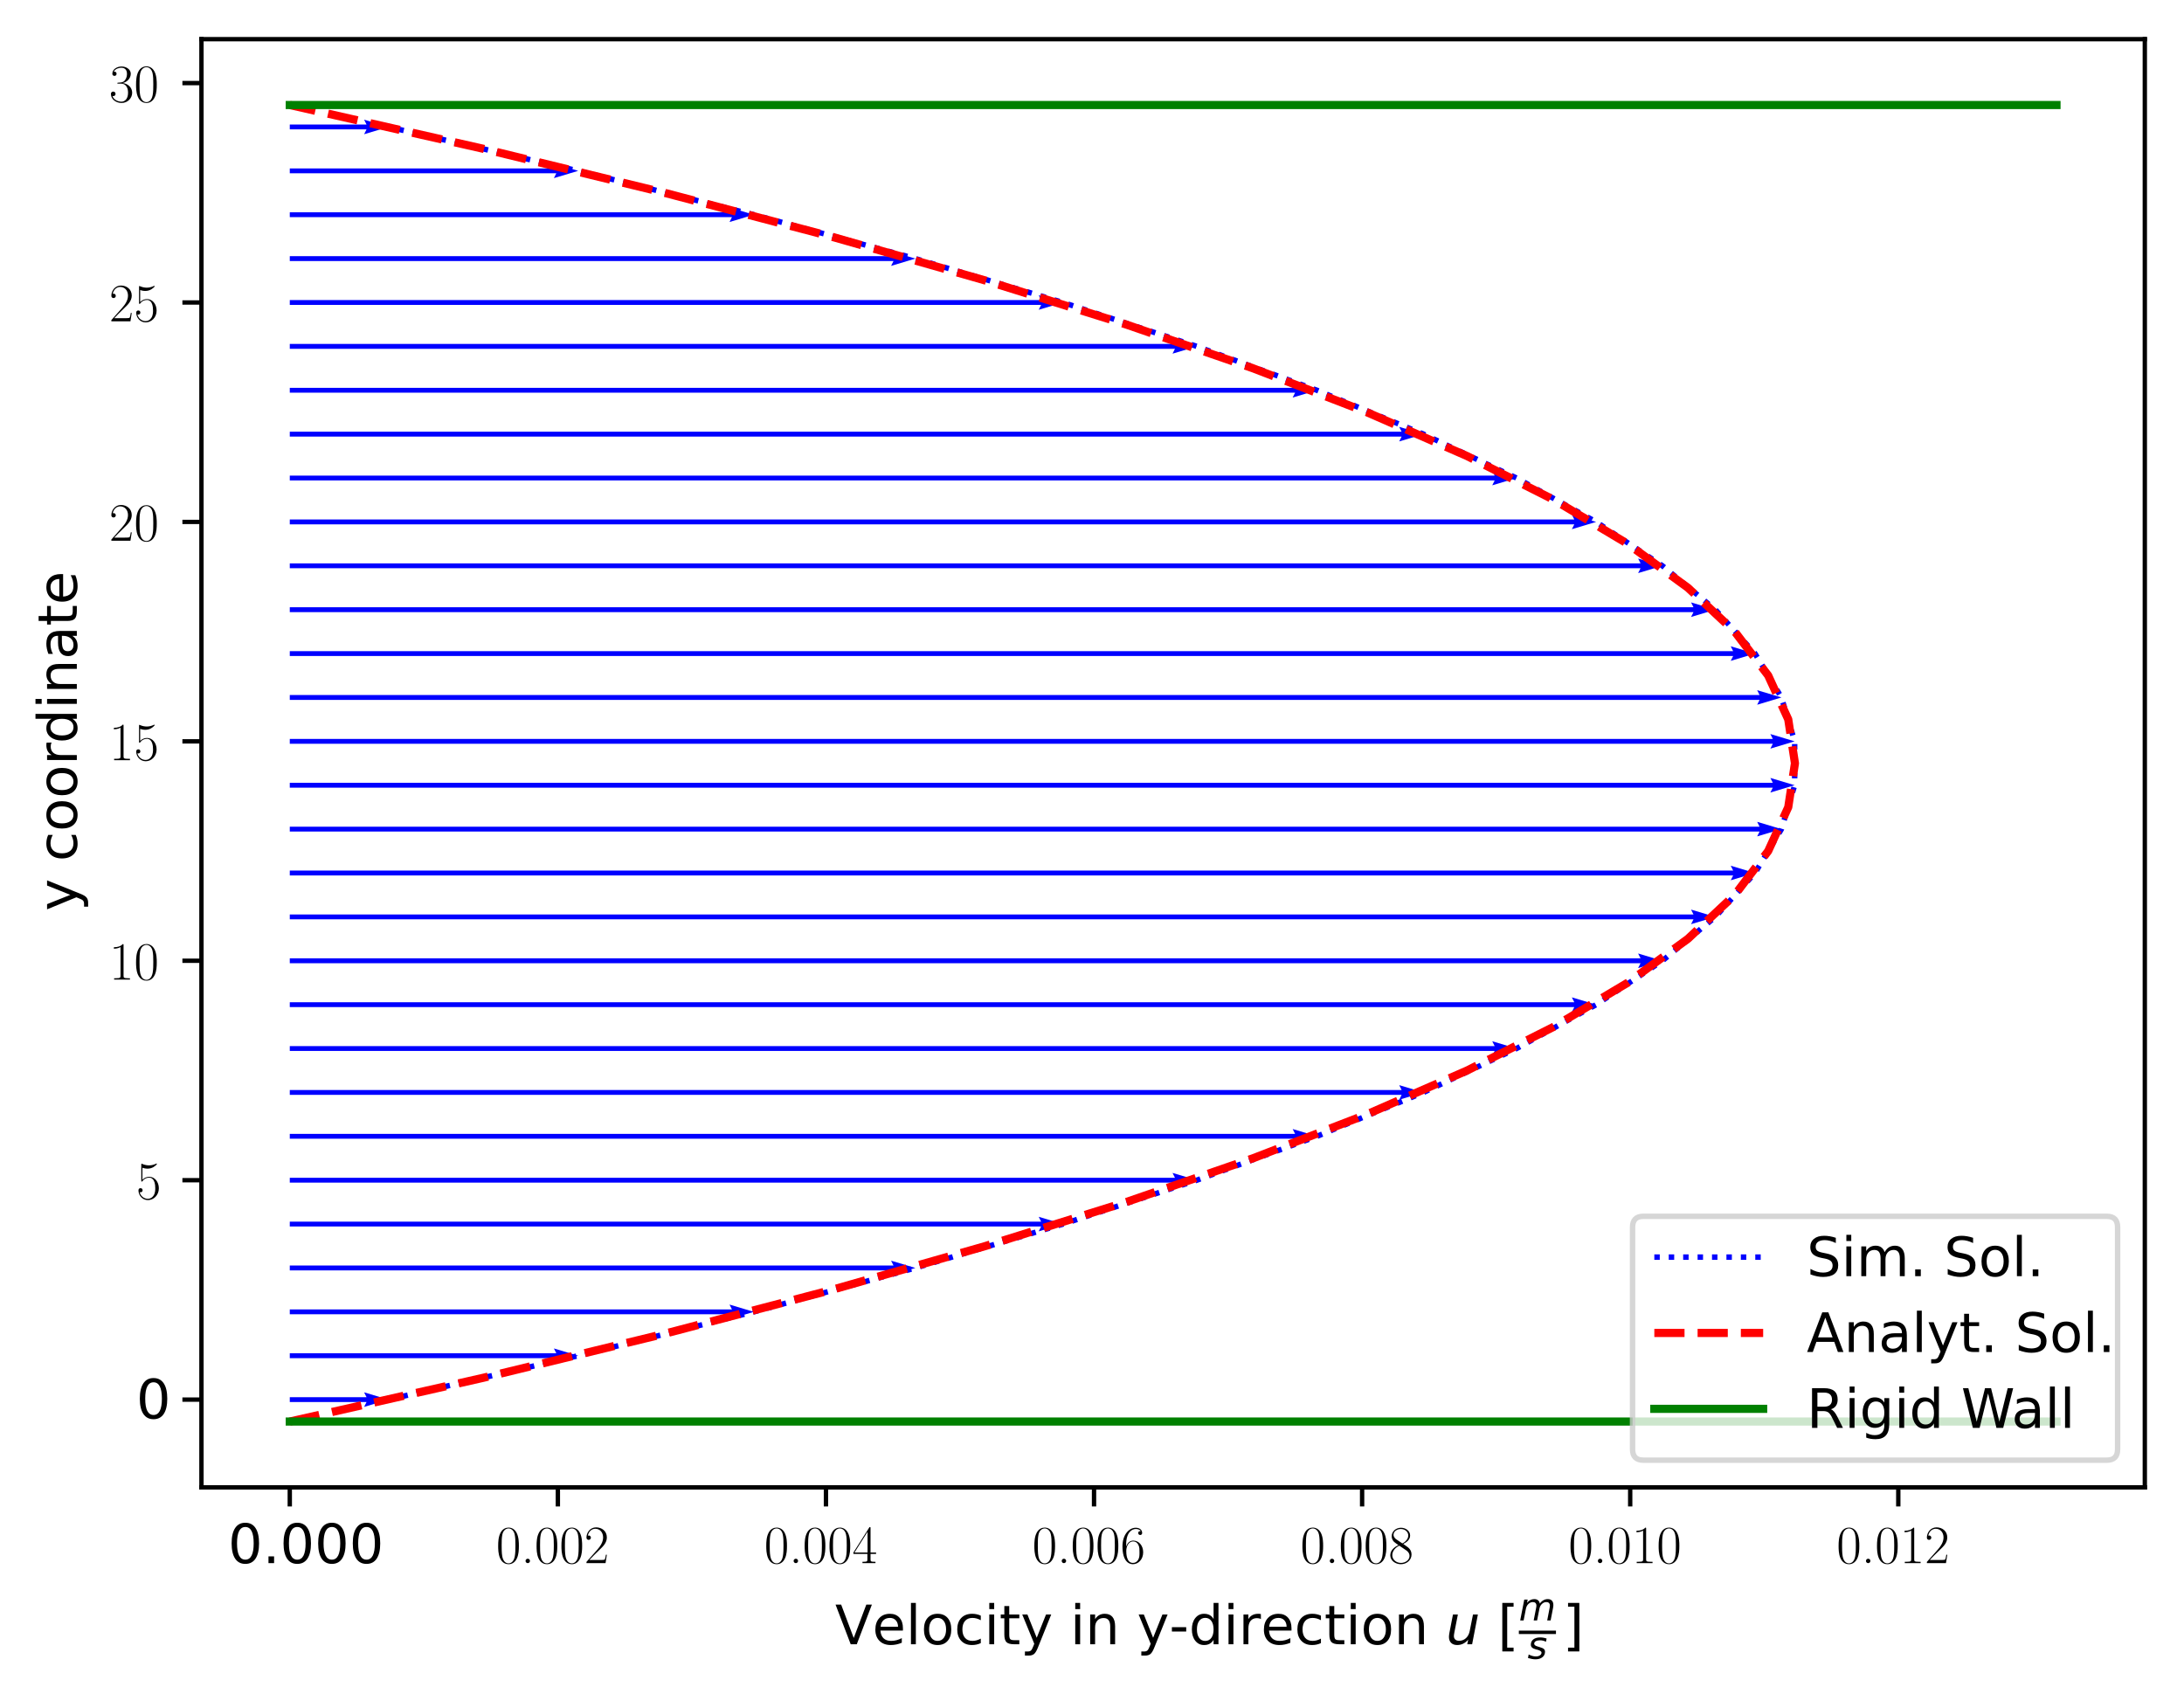 <?xml version="1.0" encoding="utf-8" standalone="no"?>
<!DOCTYPE svg PUBLIC "-//W3C//DTD SVG 1.1//EN"
  "http://www.w3.org/Graphics/SVG/1.1/DTD/svg11.dtd">
<!-- Created with matplotlib (https://matplotlib.org/) -->
<svg height="311.275pt" version="1.1" viewBox="0 0 401.338 311.275" width="401.338pt" xmlns="http://www.w3.org/2000/svg" xmlns:xlink="http://www.w3.org/1999/xlink">
 <defs>
  <style type="text/css">
*{stroke-linecap:butt;stroke-linejoin:round;}
  </style>
 </defs>
 <g id="figure_1">
  <g id="patch_1">
   <path d="M 0 311.275 
L 401.338 311.275 
L 401.338 0 
L 0 0 
z
" style="fill:#ffffff;"/>
  </g>
  <g id="axes_1">
   <g id="patch_2">
    <path d="M 37.018 273.312 
L 394.138 273.312 
L 394.138 7.2 
L 37.018 7.2 
z
" style="fill:#ffffff;"/>
   </g>
   <g id="Quiver_1">
    <path clip-path="url(#p88e38d554e)" d="M 53.251 256.738 
L 67.356 256.738 
L 66.91 255.845 
L 71.374 257.184 
L 66.91 258.523 
L 67.356 257.63 
L 53.251 257.63 
L 53.251 256.738 
" style="fill:#0000ff;"/>
   </g>
   <g id="Quiver_2">
    <path clip-path="url(#p88e38d554e)" d="M 53.251 248.674 
L 102.232 248.674 
L 101.786 247.781 
L 106.25 249.12 
L 101.786 250.459 
L 102.232 249.566 
L 53.251 249.566 
L 53.251 248.674 
" style="fill:#0000ff;"/>
   </g>
   <g id="Quiver_3">
    <path clip-path="url(#p88e38d554e)" d="M 53.251 240.61 
L 134.505 240.61 
L 134.059 239.717 
L 138.523 241.056 
L 134.059 242.395 
L 134.505 241.502 
L 53.251 241.502 
L 53.251 240.61 
" style="fill:#0000ff;"/>
   </g>
   <g id="Quiver_4">
    <path clip-path="url(#p88e38d554e)" d="M 53.251 232.546 
L 164.194 232.546 
L 163.748 231.653 
L 168.212 232.992 
L 163.748 234.331 
L 164.194 233.438 
L 53.251 233.438 
L 53.251 232.546 
" style="fill:#0000ff;"/>
   </g>
   <g id="Quiver_5">
    <path clip-path="url(#p88e38d554e)" d="M 53.251 224.482 
L 191.323 224.482 
L 190.876 223.589 
L 195.34 224.928 
L 190.876 226.267 
L 191.323 225.374 
L 53.251 225.374 
L 53.251 224.482 
" style="fill:#0000ff;"/>
   </g>
   <g id="Quiver_6">
    <path clip-path="url(#p88e38d554e)" d="M 53.251 216.418 
L 215.914 216.418 
L 215.468 215.525 
L 219.932 216.864 
L 215.468 218.203 
L 215.914 217.31 
L 53.251 217.31 
L 53.251 216.418 
" style="fill:#0000ff;"/>
   </g>
   <g id="Quiver_7">
    <path clip-path="url(#p88e38d554e)" d="M 53.251 208.354 
L 237.99 208.354 
L 237.543 207.461 
L 242.007 208.8 
L 237.543 210.139 
L 237.99 209.246 
L 53.251 209.246 
L 53.251 208.354 
" style="fill:#0000ff;"/>
   </g>
   <g id="Quiver_8">
    <path clip-path="url(#p88e38d554e)" d="M 53.251 200.29 
L 257.568 200.29 
L 257.122 199.397 
L 261.586 200.736 
L 257.122 202.075 
L 257.568 201.182 
L 53.251 201.182 
L 53.251 200.29 
" style="fill:#0000ff;"/>
   </g>
   <g id="Quiver_9">
    <path clip-path="url(#p88e38d554e)" d="M 53.251 192.226 
L 274.666 192.226 
L 274.219 191.333 
L 278.683 192.672 
L 274.219 194.011 
L 274.666 193.118 
L 53.251 193.118 
L 53.251 192.226 
" style="fill:#0000ff;"/>
   </g>
   <g id="Quiver_10">
    <path clip-path="url(#p88e38d554e)" d="M 53.251 184.162 
L 289.296 184.162 
L 288.85 183.269 
L 293.314 184.608 
L 288.85 185.947 
L 289.296 185.054 
L 53.251 185.054 
L 53.251 184.162 
" style="fill:#0000ff;"/>
   </g>
   <g id="Quiver_11">
    <path clip-path="url(#p88e38d554e)" d="M 53.251 176.098 
L 301.471 176.098 
L 301.025 175.205 
L 305.489 176.544 
L 301.025 177.883 
L 301.471 176.99 
L 53.251 176.99 
L 53.251 176.098 
" style="fill:#0000ff;"/>
   </g>
   <g id="Quiver_12">
    <path clip-path="url(#p88e38d554e)" d="M 53.251 168.034 
L 311.2 168.034 
L 310.754 167.141 
L 315.218 168.48 
L 310.754 169.819 
L 311.2 168.926 
L 53.251 168.926 
L 53.251 168.034 
" style="fill:#0000ff;"/>
   </g>
   <g id="Quiver_13">
    <path clip-path="url(#p88e38d554e)" d="M 53.251 159.97 
L 318.49 159.97 
L 318.044 159.077 
L 322.508 160.416 
L 318.044 161.755 
L 318.49 160.862 
L 53.251 160.862 
L 53.251 159.97 
" style="fill:#0000ff;"/>
   </g>
   <g id="Quiver_14">
    <path clip-path="url(#p88e38d554e)" d="M 53.251 151.906 
L 323.347 151.906 
L 322.901 151.013 
L 327.365 152.352 
L 322.901 153.691 
L 323.347 152.798 
L 53.251 152.798 
L 53.251 151.906 
" style="fill:#0000ff;"/>
   </g>
   <g id="Quiver_15">
    <path clip-path="url(#p88e38d554e)" d="M 53.251 143.842 
L 325.775 143.842 
L 325.329 142.949 
L 329.793 144.288 
L 325.329 145.627 
L 325.775 144.734 
L 53.251 144.734 
L 53.251 143.842 
" style="fill:#0000ff;"/>
   </g>
   <g id="Quiver_16">
    <path clip-path="url(#p88e38d554e)" d="M 53.251 135.778 
L 325.775 135.778 
L 325.329 134.885 
L 329.793 136.224 
L 325.329 137.563 
L 325.775 136.67 
L 53.251 136.67 
L 53.251 135.778 
" style="fill:#0000ff;"/>
   </g>
   <g id="Quiver_17">
    <path clip-path="url(#p88e38d554e)" d="M 53.251 127.714 
L 323.347 127.714 
L 322.901 126.821 
L 327.365 128.16 
L 322.901 129.499 
L 323.347 128.606 
L 53.251 128.606 
L 53.251 127.714 
" style="fill:#0000ff;"/>
   </g>
   <g id="Quiver_18">
    <path clip-path="url(#p88e38d554e)" d="M 53.251 119.65 
L 318.49 119.65 
L 318.044 118.757 
L 322.508 120.096 
L 318.044 121.435 
L 318.49 120.542 
L 53.251 120.542 
L 53.251 119.65 
" style="fill:#0000ff;"/>
   </g>
   <g id="Quiver_19">
    <path clip-path="url(#p88e38d554e)" d="M 53.251 111.586 
L 311.2 111.586 
L 310.754 110.693 
L 315.218 112.032 
L 310.754 113.371 
L 311.2 112.478 
L 53.251 112.478 
L 53.251 111.586 
" style="fill:#0000ff;"/>
   </g>
   <g id="Quiver_20">
    <path clip-path="url(#p88e38d554e)" d="M 53.251 103.522 
L 301.471 103.522 
L 301.025 102.629 
L 305.489 103.968 
L 301.025 105.307 
L 301.471 104.414 
L 53.251 104.414 
L 53.251 103.522 
" style="fill:#0000ff;"/>
   </g>
   <g id="Quiver_21">
    <path clip-path="url(#p88e38d554e)" d="M 53.251 95.458 
L 289.296 95.458 
L 288.85 94.565 
L 293.314 95.904 
L 288.85 97.243 
L 289.296 96.35 
L 53.251 96.35 
L 53.251 95.458 
" style="fill:#0000ff;"/>
   </g>
   <g id="Quiver_22">
    <path clip-path="url(#p88e38d554e)" d="M 53.251 87.394 
L 274.666 87.394 
L 274.219 86.501 
L 278.683 87.84 
L 274.219 89.179 
L 274.666 88.286 
L 53.251 88.286 
L 53.251 87.394 
" style="fill:#0000ff;"/>
   </g>
   <g id="Quiver_23">
    <path clip-path="url(#p88e38d554e)" d="M 53.251 79.33 
L 257.568 79.33 
L 257.122 78.437 
L 261.586 79.776 
L 257.122 81.115 
L 257.568 80.222 
L 53.251 80.222 
L 53.251 79.33 
" style="fill:#0000ff;"/>
   </g>
   <g id="Quiver_24">
    <path clip-path="url(#p88e38d554e)" d="M 53.251 71.266 
L 237.99 71.266 
L 237.543 70.373 
L 242.007 71.712 
L 237.543 73.051 
L 237.99 72.158 
L 53.251 72.158 
L 53.251 71.266 
" style="fill:#0000ff;"/>
   </g>
   <g id="Quiver_25">
    <path clip-path="url(#p88e38d554e)" d="M 53.251 63.202 
L 215.914 63.202 
L 215.468 62.309 
L 219.932 63.648 
L 215.468 64.987 
L 215.914 64.094 
L 53.251 64.094 
L 53.251 63.202 
" style="fill:#0000ff;"/>
   </g>
   <g id="Quiver_26">
    <path clip-path="url(#p88e38d554e)" d="M 53.251 55.138 
L 191.323 55.138 
L 190.876 54.245 
L 195.34 55.584 
L 190.876 56.923 
L 191.323 56.03 
L 53.251 56.03 
L 53.251 55.138 
" style="fill:#0000ff;"/>
   </g>
   <g id="Quiver_27">
    <path clip-path="url(#p88e38d554e)" d="M 53.251 47.074 
L 164.194 47.074 
L 163.748 46.181 
L 168.212 47.52 
L 163.748 48.859 
L 164.194 47.966 
L 53.251 47.966 
L 53.251 47.074 
" style="fill:#0000ff;"/>
   </g>
   <g id="Quiver_28">
    <path clip-path="url(#p88e38d554e)" d="M 53.251 39.01 
L 134.505 39.01 
L 134.059 38.117 
L 138.523 39.456 
L 134.059 40.795 
L 134.505 39.902 
L 53.251 39.902 
L 53.251 39.01 
" style="fill:#0000ff;"/>
   </g>
   <g id="Quiver_29">
    <path clip-path="url(#p88e38d554e)" d="M 53.251 30.946 
L 102.232 30.946 
L 101.786 30.053 
L 106.25 31.392 
L 101.786 32.731 
L 102.232 31.838 
L 53.251 31.838 
L 53.251 30.946 
" style="fill:#0000ff;"/>
   </g>
   <g id="Quiver_30">
    <path clip-path="url(#p88e38d554e)" d="M 53.251 22.882 
L 67.356 22.882 
L 66.91 21.989 
L 71.374 23.328 
L 66.91 24.667 
L 67.356 23.774 
L 53.251 23.774 
L 53.251 22.882 
" style="fill:#0000ff;"/>
   </g>
   <g id="matplotlib.axis_1">
    <g id="xtick_1">
     <g id="line2d_1">
      <defs>
       <path d="M 0 0 
L 0 3.5 
" id="m85fd8b0d22" style="stroke:#000000;stroke-width:0.8;"/>
      </defs>
      <g>
       <use style="stroke:#000000;stroke-width:0.8;" x="53.251" xlink:href="#m85fd8b0d22" y="273.312"/>
      </g>
     </g>
     <g id="text_1">
      <!-- 0.000 -->
      <defs>
       <path d="M 31.781 66.406 
Q 24.172 66.406 20.328 58.906 
Q 16.5 51.422 16.5 36.375 
Q 16.5 21.391 20.328 13.891 
Q 24.172 6.391 31.781 6.391 
Q 39.453 6.391 43.281 13.891 
Q 47.125 21.391 47.125 36.375 
Q 47.125 51.422 43.281 58.906 
Q 39.453 66.406 31.781 66.406 
z
M 31.781 74.219 
Q 44.047 74.219 50.516 64.516 
Q 56.984 54.828 56.984 36.375 
Q 56.984 17.969 50.516 8.266 
Q 44.047 -1.422 31.781 -1.422 
Q 19.531 -1.422 13.062 8.266 
Q 6.594 17.969 6.594 36.375 
Q 6.594 54.828 13.062 64.516 
Q 19.531 74.219 31.781 74.219 
z
" id="DejaVuSans-48"/>
       <path d="M 10.688 12.406 
L 21 12.406 
L 21 0 
L 10.688 0 
z
" id="DejaVuSans-46"/>
      </defs>
      <g transform="translate(41.905 287.23)scale(0.1 -0.1)">
       <use xlink:href="#DejaVuSans-48"/>
       <use x="63.623" xlink:href="#DejaVuSans-46"/>
       <use x="95.41" xlink:href="#DejaVuSans-48"/>
       <use x="159.033" xlink:href="#DejaVuSans-48"/>
       <use x="222.656" xlink:href="#DejaVuSans-48"/>
      </g>
     </g>
    </g>
    <g id="xtick_2">
     <g id="line2d_2">
      <g>
       <use style="stroke:#000000;stroke-width:0.8;" x="102.515" xlink:href="#m85fd8b0d22" y="273.312"/>
      </g>
     </g>
     <g id="text_2">
      <!-- 0.002 -->
      <defs>
       <path d="M 42 31.641 
C 42 37.75 41.906 48.125 37.703 56.109 
C 34 63.109 28.094 65.594 22.906 65.594 
C 18.094 65.594 12 63.406 8.203 56.203 
C 4.203 48.719 3.797 39.438 3.797 31.641 
C 3.797 25.953 3.906 17.281 7 9.672 
C 11.297 -0.609 19 -2 22.906 -2 
C 27.5 -2 34.5 -0.109 38.594 9.375 
C 41.594 16.281 42 24.359 42 31.641 
z
M 22.906 -0.406 
C 16.5 -0.406 12.703 5.078 11.297 12.688 
C 10.203 18.562 10.203 27.156 10.203 32.75 
C 10.203 40.438 10.203 46.828 11.5 52.922 
C 13.406 61.391 19 64 22.906 64 
C 27 64 32.297 61.297 34.203 53.125 
C 35.5 47.438 35.594 40.734 35.594 32.75 
C 35.594 26.25 35.594 18.266 34.406 12.375 
C 32.297 1.484 26.406 -0.406 22.906 -0.406 
z
" id="CMR17-48"/>
       <path d="M 16.594 4.078 
C 16.594 6.562 14.594 8.156 12.5 8.156 
C 10.5 8.156 8.406 6.562 8.406 4.078 
C 8.406 1.594 10.406 0 12.5 0 
C 14.5 0 16.594 1.594 16.594 4.078 
z
" id="CMR17-46"/>
       <path d="M 41.703 15.453 
L 39.906 15.453 
C 38.906 8.375 38.094 7.172 37.703 6.562 
C 37.203 5.766 30 5.766 28.594 5.766 
L 9.406 5.766 
C 13 9.672 20 16.75 28.5 24.953 
C 34.594 30.734 41.703 37.531 41.703 47.422 
C 41.703 59.219 32.297 66 21.797 66 
C 10.797 66 4.094 56.312 4.094 47.344 
C 4.094 43.438 7 42.938 8.203 42.938 
C 9.203 42.938 12.203 43.547 12.203 47.031 
C 12.203 50.109 9.594 51 8.203 51 
C 7.594 51 7 50.906 6.594 50.703 
C 8.5 59.219 14.297 63.406 20.406 63.406 
C 29.094 63.406 34.797 56.516 34.797 47.422 
C 34.797 38.734 29.703 31.25 24 24.75 
L 4.094 2.281 
L 4.094 0 
L 39.297 0 
z
" id="CMR17-50"/>
      </defs>
      <g transform="translate(91.169 287.23)scale(0.1 -0.1)">
       <use transform="scale(0.996)" xlink:href="#CMR17-48"/>
       <use transform="translate(45.69 0)scale(0.996)" xlink:href="#CMR17-46"/>
       <use transform="translate(70.562 0)scale(0.996)" xlink:href="#CMR17-48"/>
       <use transform="translate(116.252 0)scale(0.996)" xlink:href="#CMR17-48"/>
       <use transform="translate(161.942 0)scale(0.996)" xlink:href="#CMR17-50"/>
      </g>
     </g>
    </g>
    <g id="xtick_3">
     <g id="line2d_3">
      <g>
       <use style="stroke:#000000;stroke-width:0.8;" x="151.779" xlink:href="#m85fd8b0d22" y="273.312"/>
      </g>
     </g>
     <g id="text_3">
      <!-- 0.004 -->
      <defs>
       <path d="M 33.594 64.406 
C 33.594 66.5 33.5 66.5 31.703 66.5 
L 2 19.594 
L 2 17 
L 27.797 17 
L 27.797 7.141 
C 27.797 3.5 27.594 2.5 20.594 2.5 
L 18.703 2.5 
L 18.703 0 
C 21.906 0 27.297 0 30.703 0 
C 34.094 0 39.5 0 42.703 0 
L 42.703 2.5 
L 40.797 2.5 
C 33.797 2.5 33.594 3.5 33.594 7.141 
L 33.594 17 
L 43.797 17 
L 43.797 19.594 
L 33.594 19.594 
z
M 28.094 57.859 
L 28.094 19.594 
L 4 19.594 
z
" id="CMR17-52"/>
      </defs>
      <g transform="translate(140.432 287.23)scale(0.1 -0.1)">
       <use transform="scale(0.996)" xlink:href="#CMR17-48"/>
       <use transform="translate(45.69 0)scale(0.996)" xlink:href="#CMR17-46"/>
       <use transform="translate(70.562 0)scale(0.996)" xlink:href="#CMR17-48"/>
       <use transform="translate(116.252 0)scale(0.996)" xlink:href="#CMR17-48"/>
       <use transform="translate(161.942 0)scale(0.996)" xlink:href="#CMR17-52"/>
      </g>
     </g>
    </g>
    <g id="xtick_4">
     <g id="line2d_4">
      <g>
       <use style="stroke:#000000;stroke-width:0.8;" x="201.043" xlink:href="#m85fd8b0d22" y="273.312"/>
      </g>
     </g>
     <g id="text_4">
      <!-- 0.006 -->
      <defs>
       <path d="M 10.594 34 
C 10.594 57.656 21.797 63 28.297 63 
C 30.406 63 35.5 62.641 37.5 59 
C 35.906 59 32.906 59 32.906 55.516 
C 32.906 52.828 35.094 51.922 36.5 51.922 
C 37.406 51.922 40.094 52.312 40.094 55.625 
C 40.094 61.781 35.094 65.297 28.203 65.297 
C 16.297 65.297 3.797 52.969 3.797 31 
C 3.797 3.953 15.094 -2 23.094 -2 
C 32.797 -2 42 6.672 42 20.047 
C 42 32.516 33.906 41.594 23.703 41.594 
C 17.594 41.594 13.094 37.609 10.594 30.625 
z
M 23.094 0.391 
C 10.797 0.391 10.797 18.75 10.797 22.438 
C 10.797 29.625 14.203 40 23.5 40 
C 25.203 40 30.094 40 33.406 33.125 
C 35.203 29.219 35.203 25.141 35.203 20.141 
C 35.203 14.75 35.203 10.781 33.094 6.781 
C 30.906 2.672 27.703 0.391 23.094 0.391 
z
" id="CMR17-54"/>
      </defs>
      <g transform="translate(189.696 287.23)scale(0.1 -0.1)">
       <use transform="scale(0.996)" xlink:href="#CMR17-48"/>
       <use transform="translate(45.69 0)scale(0.996)" xlink:href="#CMR17-46"/>
       <use transform="translate(70.562 0)scale(0.996)" xlink:href="#CMR17-48"/>
       <use transform="translate(116.252 0)scale(0.996)" xlink:href="#CMR17-48"/>
       <use transform="translate(161.942 0)scale(0.996)" xlink:href="#CMR17-54"/>
      </g>
     </g>
    </g>
    <g id="xtick_5">
     <g id="line2d_5">
      <g>
       <use style="stroke:#000000;stroke-width:0.8;" x="250.306" xlink:href="#m85fd8b0d22" y="273.312"/>
      </g>
     </g>
     <g id="text_5">
      <!-- 0.008 -->
      <defs>
       <path d="M 27.203 35.375 
C 33.5 38.547 39.906 43.328 39.906 50.984 
C 39.906 60.016 31.094 65.297 23 65.297 
C 13.906 65.297 5.906 58.734 5.906 49.688 
C 5.906 47.203 6.5 42.922 10.406 39.141 
C 11.406 38.156 15.594 35.172 18.297 33.281 
C 13.797 30.984 3.297 25.531 3.297 14.594 
C 3.297 4.359 13.094 -2 22.797 -2 
C 33.5 -2 42.5 5.656 42.5 15.781 
C 42.5 24.844 36.406 29.016 32.406 31.703 
z
M 14.094 44.094 
C 13.297 44.594 9.297 47.672 9.297 52.359 
C 9.297 58.422 15.594 63 22.797 63 
C 30.703 63 36.5 57.438 36.5 50.969 
C 36.5 41.703 26.094 36.422 25.594 36.422 
C 25.5 36.422 25.406 36.422 24.594 37.031 
z
M 32.5 23.734 
C 34 22.641 38.797 19.375 38.797 13.297 
C 38.797 5.953 31.406 0.391 23 0.391 
C 13.906 0.391 7 6.844 7 14.688 
C 7 22.547 13.094 29.094 20 32.188 
z
" id="CMR17-56"/>
      </defs>
      <g transform="translate(238.96 287.23)scale(0.1 -0.1)">
       <use transform="scale(0.996)" xlink:href="#CMR17-48"/>
       <use transform="translate(45.69 0)scale(0.996)" xlink:href="#CMR17-46"/>
       <use transform="translate(70.562 0)scale(0.996)" xlink:href="#CMR17-48"/>
       <use transform="translate(116.252 0)scale(0.996)" xlink:href="#CMR17-48"/>
       <use transform="translate(161.942 0)scale(0.996)" xlink:href="#CMR17-56"/>
      </g>
     </g>
    </g>
    <g id="xtick_6">
     <g id="line2d_6">
      <g>
       <use style="stroke:#000000;stroke-width:0.8;" x="299.57" xlink:href="#m85fd8b0d22" y="273.312"/>
      </g>
     </g>
     <g id="text_6">
      <!-- 0.010 -->
      <defs>
       <path d="M 26.594 63.406 
C 26.594 65.5 26.5 65.5 25.094 65.5 
C 21.203 61.188 15.297 59.797 9.703 59.797 
C 9.406 59.797 8.906 59.797 8.797 59.5 
C 8.703 59.297 8.703 59.094 8.703 57 
C 11.797 57 17 57.594 21 59.984 
L 21 7.203 
C 21 3.688 20.797 2.5 12.203 2.5 
L 9.203 2.5 
L 9.203 0 
C 14 0 19 0 23.797 0 
C 28.594 0 33.594 0 38.406 0 
L 38.406 2.5 
L 35.406 2.5 
C 26.797 2.5 26.594 3.594 26.594 7.156 
z
" id="CMR17-49"/>
      </defs>
      <g transform="translate(288.224 287.23)scale(0.1 -0.1)">
       <use transform="scale(0.996)" xlink:href="#CMR17-48"/>
       <use transform="translate(45.69 0)scale(0.996)" xlink:href="#CMR17-46"/>
       <use transform="translate(70.562 0)scale(0.996)" xlink:href="#CMR17-48"/>
       <use transform="translate(116.252 0)scale(0.996)" xlink:href="#CMR17-49"/>
       <use transform="translate(161.942 0)scale(0.996)" xlink:href="#CMR17-48"/>
      </g>
     </g>
    </g>
    <g id="xtick_7">
     <g id="line2d_7">
      <g>
       <use style="stroke:#000000;stroke-width:0.8;" x="348.834" xlink:href="#m85fd8b0d22" y="273.312"/>
      </g>
     </g>
     <g id="text_7">
      <!-- 0.012 -->
      <g transform="translate(337.488 287.23)scale(0.1 -0.1)">
       <use transform="scale(0.996)" xlink:href="#CMR17-48"/>
       <use transform="translate(45.69 0)scale(0.996)" xlink:href="#CMR17-46"/>
       <use transform="translate(70.562 0)scale(0.996)" xlink:href="#CMR17-48"/>
       <use transform="translate(116.252 0)scale(0.996)" xlink:href="#CMR17-49"/>
       <use transform="translate(161.942 0)scale(0.996)" xlink:href="#CMR17-50"/>
      </g>
     </g>
    </g>
    <g id="text_8">
     <!-- Velocity in y-direction $u$ [$\frac{m}{s}$] -->
     <defs>
      <path d="M 28.609 0 
L 0.781 72.906 
L 11.078 72.906 
L 34.188 11.531 
L 57.328 72.906 
L 67.578 72.906 
L 39.797 0 
z
" id="DejaVuSans-86"/>
      <path d="M 56.203 29.594 
L 56.203 25.203 
L 14.891 25.203 
Q 15.484 15.922 20.484 11.062 
Q 25.484 6.203 34.422 6.203 
Q 39.594 6.203 44.453 7.469 
Q 49.312 8.734 54.109 11.281 
L 54.109 2.781 
Q 49.266 0.734 44.188 -0.344 
Q 39.109 -1.422 33.891 -1.422 
Q 20.797 -1.422 13.156 6.188 
Q 5.516 13.812 5.516 26.812 
Q 5.516 40.234 12.766 48.109 
Q 20.016 56 32.328 56 
Q 43.359 56 49.781 48.891 
Q 56.203 41.797 56.203 29.594 
z
M 47.219 32.234 
Q 47.125 39.594 43.094 43.984 
Q 39.062 48.391 32.422 48.391 
Q 24.906 48.391 20.391 44.141 
Q 15.875 39.891 15.188 32.172 
z
" id="DejaVuSans-101"/>
      <path d="M 9.422 75.984 
L 18.406 75.984 
L 18.406 0 
L 9.422 0 
z
" id="DejaVuSans-108"/>
      <path d="M 30.609 48.391 
Q 23.391 48.391 19.188 42.75 
Q 14.984 37.109 14.984 27.297 
Q 14.984 17.484 19.156 11.844 
Q 23.344 6.203 30.609 6.203 
Q 37.797 6.203 41.984 11.859 
Q 46.188 17.531 46.188 27.297 
Q 46.188 37.016 41.984 42.703 
Q 37.797 48.391 30.609 48.391 
z
M 30.609 56 
Q 42.328 56 49.016 48.375 
Q 55.719 40.766 55.719 27.297 
Q 55.719 13.875 49.016 6.219 
Q 42.328 -1.422 30.609 -1.422 
Q 18.844 -1.422 12.172 6.219 
Q 5.516 13.875 5.516 27.297 
Q 5.516 40.766 12.172 48.375 
Q 18.844 56 30.609 56 
z
" id="DejaVuSans-111"/>
      <path d="M 48.781 52.594 
L 48.781 44.188 
Q 44.969 46.297 41.141 47.344 
Q 37.312 48.391 33.406 48.391 
Q 24.656 48.391 19.812 42.844 
Q 14.984 37.312 14.984 27.297 
Q 14.984 17.281 19.812 11.734 
Q 24.656 6.203 33.406 6.203 
Q 37.312 6.203 41.141 7.25 
Q 44.969 8.297 48.781 10.406 
L 48.781 2.094 
Q 45.016 0.344 40.984 -0.531 
Q 36.969 -1.422 32.422 -1.422 
Q 20.062 -1.422 12.781 6.344 
Q 5.516 14.109 5.516 27.297 
Q 5.516 40.672 12.859 48.328 
Q 20.219 56 33.016 56 
Q 37.156 56 41.109 55.141 
Q 45.062 54.297 48.781 52.594 
z
" id="DejaVuSans-99"/>
      <path d="M 9.422 54.688 
L 18.406 54.688 
L 18.406 0 
L 9.422 0 
z
M 9.422 75.984 
L 18.406 75.984 
L 18.406 64.594 
L 9.422 64.594 
z
" id="DejaVuSans-105"/>
      <path d="M 18.312 70.219 
L 18.312 54.688 
L 36.812 54.688 
L 36.812 47.703 
L 18.312 47.703 
L 18.312 18.016 
Q 18.312 11.328 20.141 9.422 
Q 21.969 7.516 27.594 7.516 
L 36.812 7.516 
L 36.812 0 
L 27.594 0 
Q 17.188 0 13.234 3.875 
Q 9.281 7.766 9.281 18.016 
L 9.281 47.703 
L 2.688 47.703 
L 2.688 54.688 
L 9.281 54.688 
L 9.281 70.219 
z
" id="DejaVuSans-116"/>
      <path d="M 32.172 -5.078 
Q 28.375 -14.844 24.75 -17.812 
Q 21.141 -20.797 15.094 -20.797 
L 7.906 -20.797 
L 7.906 -13.281 
L 13.188 -13.281 
Q 16.891 -13.281 18.938 -11.516 
Q 21 -9.766 23.484 -3.219 
L 25.094 0.875 
L 2.984 54.688 
L 12.5 54.688 
L 29.594 11.922 
L 46.688 54.688 
L 56.203 54.688 
z
" id="DejaVuSans-121"/>
      <path id="DejaVuSans-32"/>
      <path d="M 54.891 33.016 
L 54.891 0 
L 45.906 0 
L 45.906 32.719 
Q 45.906 40.484 42.875 44.328 
Q 39.844 48.188 33.797 48.188 
Q 26.516 48.188 22.312 43.547 
Q 18.109 38.922 18.109 30.906 
L 18.109 0 
L 9.078 0 
L 9.078 54.688 
L 18.109 54.688 
L 18.109 46.188 
Q 21.344 51.125 25.703 53.562 
Q 30.078 56 35.797 56 
Q 45.219 56 50.047 50.172 
Q 54.891 44.344 54.891 33.016 
z
" id="DejaVuSans-110"/>
      <path d="M 4.891 31.391 
L 31.203 31.391 
L 31.203 23.391 
L 4.891 23.391 
z
" id="DejaVuSans-45"/>
      <path d="M 45.406 46.391 
L 45.406 75.984 
L 54.391 75.984 
L 54.391 0 
L 45.406 0 
L 45.406 8.203 
Q 42.578 3.328 38.25 0.953 
Q 33.938 -1.422 27.875 -1.422 
Q 17.969 -1.422 11.734 6.484 
Q 5.516 14.406 5.516 27.297 
Q 5.516 40.188 11.734 48.094 
Q 17.969 56 27.875 56 
Q 33.938 56 38.25 53.625 
Q 42.578 51.266 45.406 46.391 
z
M 14.797 27.297 
Q 14.797 17.391 18.875 11.75 
Q 22.953 6.109 30.078 6.109 
Q 37.203 6.109 41.297 11.75 
Q 45.406 17.391 45.406 27.297 
Q 45.406 37.203 41.297 42.844 
Q 37.203 48.484 30.078 48.484 
Q 22.953 48.484 18.875 42.844 
Q 14.797 37.203 14.797 27.297 
z
" id="DejaVuSans-100"/>
      <path d="M 41.109 46.297 
Q 39.594 47.172 37.812 47.578 
Q 36.031 48 33.891 48 
Q 26.266 48 22.188 43.047 
Q 18.109 38.094 18.109 28.812 
L 18.109 0 
L 9.078 0 
L 9.078 54.688 
L 18.109 54.688 
L 18.109 46.188 
Q 20.953 51.172 25.484 53.578 
Q 30.031 56 36.531 56 
Q 37.453 56 38.578 55.875 
Q 39.703 55.766 41.062 55.516 
z
" id="DejaVuSans-114"/>
      <path d="M 6.688 21.688 
L 13.094 54.688 
L 22.125 54.688 
L 15.719 22.016 
Q 15.234 19.625 15.016 17.922 
Q 14.797 16.219 14.797 15.094 
Q 14.797 10.938 17.328 8.656 
Q 19.875 6.391 24.516 6.391 
Q 31.734 6.391 37 11.266 
Q 42.281 16.156 43.891 24.422 
L 49.906 54.688 
L 58.891 54.688 
L 48.297 0 
L 39.312 0 
L 41.109 8.594 
Q 37.312 3.812 32.062 1.188 
Q 26.812 -1.422 20.906 -1.422 
Q 13.719 -1.422 9.719 2.516 
Q 5.719 6.453 5.719 13.484 
Q 5.719 14.938 5.953 17.141 
Q 6.203 19.344 6.688 21.688 
z
" id="DejaVuSans-Oblique-117"/>
      <path d="M 8.594 75.984 
L 29.297 75.984 
L 29.297 69 
L 17.578 69 
L 17.578 -6.203 
L 29.297 -6.203 
L 29.297 -13.188 
L 8.594 -13.188 
z
" id="DejaVuSans-91"/>
      <path d="M 89.797 33.016 
L 83.406 0 
L 74.422 0 
L 80.719 32.719 
Q 81.109 34.812 81.297 36.328 
Q 81.5 37.844 81.5 38.922 
Q 81.5 43.312 79.047 45.75 
Q 76.609 48.188 72.219 48.188 
Q 65.672 48.188 60.547 43.281 
Q 55.422 38.375 53.906 30.516 
L 47.906 0 
L 38.922 0 
L 45.312 32.719 
Q 45.703 34.516 45.891 36.047 
Q 46.094 37.594 46.094 38.812 
Q 46.094 43.266 43.656 45.719 
Q 41.219 48.188 36.922 48.188 
Q 30.281 48.188 25.141 43.281 
Q 20.016 38.375 18.5 30.516 
L 12.5 0 
L 3.516 0 
L 14.203 54.688 
L 23.188 54.688 
L 21.484 46.188 
Q 25.141 50.984 30.047 53.484 
Q 34.969 56 40.578 56 
Q 46.531 56 50.359 52.875 
Q 54.203 49.75 54.984 44.188 
Q 59.078 49.953 64.469 52.969 
Q 69.875 56 75.875 56 
Q 82.906 56 86.734 51.953 
Q 90.578 47.906 90.578 40.484 
Q 90.578 38.875 90.375 36.938 
Q 90.188 35.016 89.797 33.016 
z
" id="DejaVuSans-Oblique-109"/>
      <path d="M 50 53.078 
L 48.297 44.578 
Q 44.734 46.531 40.766 47.5 
Q 36.812 48.484 32.625 48.484 
Q 25.531 48.484 21.453 46.062 
Q 17.391 43.656 17.391 39.5 
Q 17.391 34.672 26.859 32.078 
Q 27.594 31.891 27.938 31.781 
L 30.812 30.906 
Q 39.797 28.422 42.797 25.688 
Q 45.797 22.953 45.797 18.219 
Q 45.797 9.516 38.891 4.047 
Q 31.984 -1.422 20.797 -1.422 
Q 16.453 -1.422 11.672 -0.578 
Q 6.891 0.25 1.125 2 
L 2.875 11.281 
Q 7.812 8.734 12.594 7.422 
Q 17.391 6.109 21.781 6.109 
Q 28.375 6.109 32.5 8.938 
Q 36.625 11.766 36.625 16.109 
Q 36.625 20.797 25.781 23.688 
L 24.859 23.922 
L 21.781 24.703 
Q 14.938 26.516 11.766 29.469 
Q 8.594 32.422 8.594 37.016 
Q 8.594 45.75 15.156 50.875 
Q 21.734 56 33.016 56 
Q 37.453 56 41.672 55.266 
Q 45.906 54.547 50 53.078 
z
" id="DejaVuSans-Oblique-115"/>
      <path d="M 30.422 75.984 
L 30.422 -13.188 
L 9.719 -13.188 
L 9.719 -6.203 
L 21.391 -6.203 
L 21.391 69 
L 9.719 69 
L 9.719 75.984 
z
" id="DejaVuSans-93"/>
     </defs>
     <g transform="translate(153.465 302.138)scale(0.1 -0.1)">
      <use transform="translate(0 0.003)" xlink:href="#DejaVuSans-86"/>
      <use transform="translate(68.408 0.003)" xlink:href="#DejaVuSans-101"/>
      <use transform="translate(129.932 0.003)" xlink:href="#DejaVuSans-108"/>
      <use transform="translate(157.715 0.003)" xlink:href="#DejaVuSans-111"/>
      <use transform="translate(218.896 0.003)" xlink:href="#DejaVuSans-99"/>
      <use transform="translate(273.877 0.003)" xlink:href="#DejaVuSans-105"/>
      <use transform="translate(301.66 0.003)" xlink:href="#DejaVuSans-116"/>
      <use transform="translate(340.869 0.003)" xlink:href="#DejaVuSans-121"/>
      <use transform="translate(400.049 0.003)" xlink:href="#DejaVuSans-32"/>
      <use transform="translate(431.836 0.003)" xlink:href="#DejaVuSans-105"/>
      <use transform="translate(459.619 0.003)" xlink:href="#DejaVuSans-110"/>
      <use transform="translate(522.998 0.003)" xlink:href="#DejaVuSans-32"/>
      <use transform="translate(554.785 0.003)" xlink:href="#DejaVuSans-121"/>
      <use transform="translate(613.965 0.003)" xlink:href="#DejaVuSans-45"/>
      <use transform="translate(650.049 0.003)" xlink:href="#DejaVuSans-100"/>
      <use transform="translate(713.525 0.003)" xlink:href="#DejaVuSans-105"/>
      <use transform="translate(741.309 0.003)" xlink:href="#DejaVuSans-114"/>
      <use transform="translate(782.422 0.003)" xlink:href="#DejaVuSans-101"/>
      <use transform="translate(843.945 0.003)" xlink:href="#DejaVuSans-99"/>
      <use transform="translate(898.926 0.003)" xlink:href="#DejaVuSans-116"/>
      <use transform="translate(938.135 0.003)" xlink:href="#DejaVuSans-105"/>
      <use transform="translate(965.918 0.003)" xlink:href="#DejaVuSans-111"/>
      <use transform="translate(1027.1 0.003)" xlink:href="#DejaVuSans-110"/>
      <use transform="translate(1090.479 0.003)" xlink:href="#DejaVuSans-32"/>
      <use transform="translate(1122.266 0.003)" xlink:href="#DejaVuSans-Oblique-117"/>
      <use transform="translate(1185.645 0.003)" xlink:href="#DejaVuSans-32"/>
      <use transform="translate(1217.432 0.003)" xlink:href="#DejaVuSans-91"/>
      <use transform="translate(1256.445 43.8)scale(0.7)" xlink:href="#DejaVuSans-Oblique-109"/>
      <use transform="translate(1272.445 -26.65)scale(0.7)" xlink:href="#DejaVuSans-Oblique-115"/>
      <use transform="translate(1337.134 0.003)" xlink:href="#DejaVuSans-93"/>
      <path d="M 1256.445 18.8 
L 1256.445 25.05 
L 1324.634 25.05 
L 1324.634 18.8 
L 1256.445 18.8 
z
"/>
     </g>
    </g>
   </g>
   <g id="matplotlib.axis_2">
    <g id="ytick_1">
     <g id="line2d_8">
      <defs>
       <path d="M 0 0 
L -3.5 0 
" id="ma896c5d281" style="stroke:#000000;stroke-width:0.8;"/>
      </defs>
      <g>
       <use style="stroke:#000000;stroke-width:0.8;" x="37.018" xlink:href="#ma896c5d281" y="257.184"/>
      </g>
     </g>
     <g id="text_9">
      <!-- 0 -->
      <g transform="translate(25.037 260.643)scale(0.1 -0.1)">
       <use xlink:href="#DejaVuSans-48"/>
      </g>
     </g>
    </g>
    <g id="ytick_2">
     <g id="line2d_9">
      <g>
       <use style="stroke:#000000;stroke-width:0.8;" x="37.018" xlink:href="#ma896c5d281" y="216.864"/>
      </g>
     </g>
     <g id="text_10">
      <!-- 5 -->
      <defs>
       <path d="M 11.406 57.688 
C 12.406 57.281 16.5 56 20.703 56 
C 30 56 35.094 61.109 38 64.062 
C 38 64.953 38 65.5 37.406 65.5 
C 37.297 65.5 37.094 65.5 36.297 65.047 
C 32.797 63.406 28.703 62.078 23.703 62.078 
C 20.703 62.078 16.203 62.484 11.297 64.672 
C 10.203 65.172 10 65.172 9.906 65.172 
C 9.406 65.172 9.297 65.062 9.297 63.078 
L 9.297 34.422 
C 9.297 32.641 9.297 32.141 10.297 32.141 
C 10.797 32.141 11 32.344 11.5 33.031 
C 14.703 37.516 19.094 39.406 24.094 39.406 
C 27.594 39.406 35.094 37.219 35.094 20.141 
C 35.094 16.953 35.094 11.172 32.094 6.578 
C 29.594 2.484 25.703 0.391 21.406 0.391 
C 14.797 0.391 8.094 5 6.297 12.719 
C 6.703 12.609 7.5 12.422 7.906 12.422 
C 9.203 12.422 11.703 13.125 11.703 16.219 
C 11.703 18.906 9.797 20 7.906 20 
C 5.594 20 4.094 18.594 4.094 15.797 
C 4.094 7.094 11 -2 21.594 -2 
C 31.906 -2 41.703 6.875 41.703 19.75 
C 41.703 31.719 33.906 41 24.203 41 
C 19.094 41 14.797 39.109 11.406 35.531 
z
" id="CMR17-53"/>
      </defs>
      <g transform="translate(25.037 220.323)scale(0.1 -0.1)">
       <use transform="scale(0.996)" xlink:href="#CMR17-53"/>
      </g>
     </g>
    </g>
    <g id="ytick_3">
     <g id="line2d_10">
      <g>
       <use style="stroke:#000000;stroke-width:0.8;" x="37.018" xlink:href="#ma896c5d281" y="176.544"/>
      </g>
     </g>
     <g id="text_11">
      <!-- 10 -->
      <g transform="translate(20.056 180.003)scale(0.1 -0.1)">
       <use transform="scale(0.996)" xlink:href="#CMR17-49"/>
       <use transform="translate(45.69 0)scale(0.996)" xlink:href="#CMR17-48"/>
      </g>
     </g>
    </g>
    <g id="ytick_4">
     <g id="line2d_11">
      <g>
       <use style="stroke:#000000;stroke-width:0.8;" x="37.018" xlink:href="#ma896c5d281" y="136.224"/>
      </g>
     </g>
     <g id="text_12">
      <!-- 15 -->
      <g transform="translate(20.056 139.683)scale(0.1 -0.1)">
       <use transform="scale(0.996)" xlink:href="#CMR17-49"/>
       <use transform="translate(45.69 0)scale(0.996)" xlink:href="#CMR17-53"/>
      </g>
     </g>
    </g>
    <g id="ytick_5">
     <g id="line2d_12">
      <g>
       <use style="stroke:#000000;stroke-width:0.8;" x="37.018" xlink:href="#ma896c5d281" y="95.904"/>
      </g>
     </g>
     <g id="text_13">
      <!-- 20 -->
      <g transform="translate(20.056 99.363)scale(0.1 -0.1)">
       <use transform="scale(0.996)" xlink:href="#CMR17-50"/>
       <use transform="translate(45.69 0)scale(0.996)" xlink:href="#CMR17-48"/>
      </g>
     </g>
    </g>
    <g id="ytick_6">
     <g id="line2d_13">
      <g>
       <use style="stroke:#000000;stroke-width:0.8;" x="37.018" xlink:href="#ma896c5d281" y="55.584"/>
      </g>
     </g>
     <g id="text_14">
      <!-- 25 -->
      <g transform="translate(20.056 59.043)scale(0.1 -0.1)">
       <use transform="scale(0.996)" xlink:href="#CMR17-50"/>
       <use transform="translate(45.69 0)scale(0.996)" xlink:href="#CMR17-53"/>
      </g>
     </g>
    </g>
    <g id="ytick_7">
     <g id="line2d_14">
      <g>
       <use style="stroke:#000000;stroke-width:0.8;" x="37.018" xlink:href="#ma896c5d281" y="15.264"/>
      </g>
     </g>
     <g id="text_15">
      <!-- 30 -->
      <defs>
       <path d="M 22.094 33.703 
C 31 33.703 34.906 25.969 34.906 17.031 
C 34.906 5 28.5 0.391 22.703 0.391 
C 17.406 0.391 8.797 3.031 6.094 10.828 
C 6.594 10.625 7.094 10.625 7.594 10.625 
C 10 10.625 11.797 12.219 11.797 14.812 
C 11.797 17.703 9.594 19 7.594 19 
C 5.906 19 3.297 18.203 3.297 14.469 
C 3.297 5.234 12.297 -2 22.906 -2 
C 34 -2 42.5 6.719 42.5 16.953 
C 42.5 26.672 34.5 33.703 25 34.797 
C 32.594 36.375 39.906 43.062 39.906 52.016 
C 39.906 59.688 32 65.297 23 65.297 
C 13.906 65.297 5.906 59.828 5.906 52.016 
C 5.906 48.594 8.5 48 9.797 48 
C 11.906 48 13.703 49.297 13.703 51.891 
C 13.703 54.469 11.906 55.766 9.797 55.766 
C 9.406 55.766 8.906 55.766 8.5 55.578 
C 11.406 61.859 19.297 63 22.797 63 
C 26.297 63 32.906 61.328 32.906 51.875 
C 32.906 49.109 32.5 44.188 29.094 39.844 
C 26.094 36 22.703 36 19.406 35.688 
C 18.906 35.688 16.594 35.453 16.203 35.453 
C 15.5 35.359 15.094 35.266 15.094 34.5 
C 15.094 33.797 15.203 33.703 17.203 33.703 
z
" id="CMR17-51"/>
      </defs>
      <g transform="translate(20.056 18.723)scale(0.1 -0.1)">
       <use transform="scale(0.996)" xlink:href="#CMR17-51"/>
       <use transform="translate(45.69 0)scale(0.996)" xlink:href="#CMR17-48"/>
      </g>
     </g>
    </g>
    <g id="text_16">
     <!-- y coordinate -->
     <defs>
      <path d="M 34.281 27.484 
Q 23.391 27.484 19.188 25 
Q 14.984 22.516 14.984 16.5 
Q 14.984 11.719 18.141 8.906 
Q 21.297 6.109 26.703 6.109 
Q 34.188 6.109 38.703 11.406 
Q 43.219 16.703 43.219 25.484 
L 43.219 27.484 
z
M 52.203 31.203 
L 52.203 0 
L 43.219 0 
L 43.219 8.297 
Q 40.141 3.328 35.547 0.953 
Q 30.953 -1.422 24.312 -1.422 
Q 15.922 -1.422 10.953 3.297 
Q 6 8.016 6 15.922 
Q 6 25.141 12.172 29.828 
Q 18.359 34.516 30.609 34.516 
L 43.219 34.516 
L 43.219 35.406 
Q 43.219 41.609 39.141 45 
Q 35.062 48.391 27.688 48.391 
Q 23 48.391 18.547 47.266 
Q 14.109 46.141 10.016 43.891 
L 10.016 52.203 
Q 14.938 54.109 19.578 55.047 
Q 24.219 56 28.609 56 
Q 40.484 56 46.344 49.844 
Q 52.203 43.703 52.203 31.203 
z
" id="DejaVuSans-97"/>
     </defs>
     <g transform="translate(14.118 167.39)rotate(-90)scale(0.1 -0.1)">
      <use xlink:href="#DejaVuSans-121"/>
      <use x="59.18" xlink:href="#DejaVuSans-32"/>
      <use x="90.967" xlink:href="#DejaVuSans-99"/>
      <use x="145.947" xlink:href="#DejaVuSans-111"/>
      <use x="207.129" xlink:href="#DejaVuSans-111"/>
      <use x="268.311" xlink:href="#DejaVuSans-114"/>
      <use x="307.674" xlink:href="#DejaVuSans-100"/>
      <use x="371.15" xlink:href="#DejaVuSans-105"/>
      <use x="398.934" xlink:href="#DejaVuSans-110"/>
      <use x="462.312" xlink:href="#DejaVuSans-97"/>
      <use x="523.592" xlink:href="#DejaVuSans-116"/>
      <use x="562.801" xlink:href="#DejaVuSans-101"/>
     </g>
    </g>
   </g>
   <g id="line2d_15">
    <path clip-path="url(#p88e38d554e)" d="M 71.374 257.184 
L 106.25 249.12 
L 138.523 241.056 
L 168.212 232.992 
L 195.34 224.928 
L 219.932 216.864 
L 242.007 208.8 
L 261.586 200.736 
L 278.683 192.672 
L 293.314 184.608 
L 305.489 176.544 
L 315.218 168.48 
L 322.508 160.416 
L 327.365 152.352 
L 329.793 144.288 
L 329.793 136.224 
L 327.365 128.16 
L 322.508 120.096 
L 315.218 112.032 
L 305.489 103.968 
L 293.314 95.904 
L 278.683 87.84 
L 261.586 79.776 
L 242.007 71.712 
L 219.932 63.648 
L 195.34 55.584 
L 168.212 47.52 
L 138.523 39.456 
L 106.25 31.392 
L 71.374 23.328 
" style="fill:none;stroke:#0000ff;stroke-dasharray:1,1.65;stroke-dashoffset:0;"/>
   </g>
   <g id="line2d_16">
    <path clip-path="url(#p88e38d554e)" d="M 53.251 261.216 
L 88.901 253.152 
L 122.092 245.088 
L 152.825 237.024 
L 181.099 228.96 
L 206.914 220.896 
L 230.271 212.832 
L 251.169 204.768 
L 269.608 196.704 
L 285.589 188.64 
L 299.112 180.576 
L 310.175 172.512 
L 318.78 164.448 
L 324.927 156.384 
L 328.615 148.32 
L 329.844 140.256 
L 328.615 132.192 
L 324.927 124.128 
L 318.78 116.064 
L 310.175 108 
L 299.112 99.936 
L 285.589 91.872 
L 269.608 83.808 
L 251.169 75.744 
L 230.271 67.68 
L 206.914 59.616 
L 181.099 51.552 
L 152.825 43.488 
L 122.092 35.424 
L 88.901 27.36 
L 53.251 19.296 
" style="fill:none;stroke:#ff0000;stroke-dasharray:5.55,2.4;stroke-dashoffset:0;stroke-width:1.5;"/>
   </g>
   <g id="line2d_17">
    <path clip-path="url(#p88e38d554e)" d="M 53.251 261.216 
L 56.53 261.216 
L 59.81 261.216 
L 63.089 261.216 
L 66.368 261.216 
L 69.648 261.216 
L 72.927 261.216 
L 76.206 261.216 
L 79.486 261.216 
L 82.765 261.216 
L 86.044 261.216 
L 89.324 261.216 
L 92.603 261.216 
L 95.882 261.216 
L 99.162 261.216 
L 102.441 261.216 
L 105.72 261.216 
L 109 261.216 
L 112.279 261.216 
L 115.559 261.216 
L 118.838 261.216 
L 122.117 261.216 
L 125.397 261.216 
L 128.676 261.216 
L 131.955 261.216 
L 135.235 261.216 
L 138.514 261.216 
L 141.793 261.216 
L 145.073 261.216 
L 148.352 261.216 
L 151.631 261.216 
L 154.911 261.216 
L 158.19 261.216 
L 161.469 261.216 
L 164.749 261.216 
L 168.028 261.216 
L 171.307 261.216 
L 174.587 261.216 
L 177.866 261.216 
L 181.145 261.216 
L 184.425 261.216 
L 187.704 261.216 
L 190.983 261.216 
L 194.263 261.216 
L 197.542 261.216 
L 200.821 261.216 
L 204.101 261.216 
L 207.38 261.216 
L 210.659 261.216 
L 213.939 261.216 
L 217.218 261.216 
L 220.497 261.216 
L 223.777 261.216 
L 227.056 261.216 
L 230.335 261.216 
L 233.615 261.216 
L 236.894 261.216 
L 240.173 261.216 
L 243.453 261.216 
L 246.732 261.216 
L 250.011 261.216 
L 253.291 261.216 
L 256.57 261.216 
L 259.849 261.216 
L 263.129 261.216 
L 266.408 261.216 
L 269.687 261.216 
L 272.967 261.216 
L 276.246 261.216 
L 279.525 261.216 
L 282.805 261.216 
L 286.084 261.216 
L 289.363 261.216 
L 292.643 261.216 
L 295.922 261.216 
L 299.201 261.216 
L 302.481 261.216 
L 305.76 261.216 
L 309.04 261.216 
L 312.319 261.216 
L 315.598 261.216 
L 318.878 261.216 
L 322.157 261.216 
L 325.436 261.216 
L 328.716 261.216 
L 331.995 261.216 
L 335.274 261.216 
L 338.554 261.216 
L 341.833 261.216 
L 345.112 261.216 
L 348.392 261.216 
L 351.671 261.216 
L 354.95 261.216 
L 358.23 261.216 
L 361.509 261.216 
L 364.788 261.216 
L 368.068 261.216 
L 371.347 261.216 
L 374.626 261.216 
L 377.906 261.216 
" style="fill:none;stroke:#008000;stroke-linecap:square;stroke-width:1.5;"/>
   </g>
   <g id="line2d_18">
    <path clip-path="url(#p88e38d554e)" d="M 53.251 19.296 
L 56.53 19.296 
L 59.81 19.296 
L 63.089 19.296 
L 66.368 19.296 
L 69.648 19.296 
L 72.927 19.296 
L 76.206 19.296 
L 79.486 19.296 
L 82.765 19.296 
L 86.044 19.296 
L 89.324 19.296 
L 92.603 19.296 
L 95.882 19.296 
L 99.162 19.296 
L 102.441 19.296 
L 105.72 19.296 
L 109 19.296 
L 112.279 19.296 
L 115.559 19.296 
L 118.838 19.296 
L 122.117 19.296 
L 125.397 19.296 
L 128.676 19.296 
L 131.955 19.296 
L 135.235 19.296 
L 138.514 19.296 
L 141.793 19.296 
L 145.073 19.296 
L 148.352 19.296 
L 151.631 19.296 
L 154.911 19.296 
L 158.19 19.296 
L 161.469 19.296 
L 164.749 19.296 
L 168.028 19.296 
L 171.307 19.296 
L 174.587 19.296 
L 177.866 19.296 
L 181.145 19.296 
L 184.425 19.296 
L 187.704 19.296 
L 190.983 19.296 
L 194.263 19.296 
L 197.542 19.296 
L 200.821 19.296 
L 204.101 19.296 
L 207.38 19.296 
L 210.659 19.296 
L 213.939 19.296 
L 217.218 19.296 
L 220.497 19.296 
L 223.777 19.296 
L 227.056 19.296 
L 230.335 19.296 
L 233.615 19.296 
L 236.894 19.296 
L 240.173 19.296 
L 243.453 19.296 
L 246.732 19.296 
L 250.011 19.296 
L 253.291 19.296 
L 256.57 19.296 
L 259.849 19.296 
L 263.129 19.296 
L 266.408 19.296 
L 269.687 19.296 
L 272.967 19.296 
L 276.246 19.296 
L 279.525 19.296 
L 282.805 19.296 
L 286.084 19.296 
L 289.363 19.296 
L 292.643 19.296 
L 295.922 19.296 
L 299.201 19.296 
L 302.481 19.296 
L 305.76 19.296 
L 309.04 19.296 
L 312.319 19.296 
L 315.598 19.296 
L 318.878 19.296 
L 322.157 19.296 
L 325.436 19.296 
L 328.716 19.296 
L 331.995 19.296 
L 335.274 19.296 
L 338.554 19.296 
L 341.833 19.296 
L 345.112 19.296 
L 348.392 19.296 
L 351.671 19.296 
L 354.95 19.296 
L 358.23 19.296 
L 361.509 19.296 
L 364.788 19.296 
L 368.068 19.296 
L 371.347 19.296 
L 374.626 19.296 
L 377.906 19.296 
" style="fill:none;stroke:#008000;stroke-linecap:square;stroke-width:1.5;"/>
   </g>
   <g id="patch_3">
    <path d="M 37.018 273.312 
L 37.018 7.2 
" style="fill:none;stroke:#000000;stroke-linecap:square;stroke-linejoin:miter;stroke-width:0.8;"/>
   </g>
   <g id="patch_4">
    <path d="M 394.138 273.312 
L 394.138 7.2 
" style="fill:none;stroke:#000000;stroke-linecap:square;stroke-linejoin:miter;stroke-width:0.8;"/>
   </g>
   <g id="patch_5">
    <path d="M 37.018 273.312 
L 394.138 273.312 
" style="fill:none;stroke:#000000;stroke-linecap:square;stroke-linejoin:miter;stroke-width:0.8;"/>
   </g>
   <g id="patch_6">
    <path d="M 37.018 7.2 
L 394.138 7.2 
" style="fill:none;stroke:#000000;stroke-linecap:square;stroke-linejoin:miter;stroke-width:0.8;"/>
   </g>
   <g id="legend_1">
    <g id="patch_7">
     <path d="M 302.004 268.312 
L 387.138 268.312 
Q 389.138 268.312 389.138 266.312 
L 389.138 225.5 
Q 389.138 223.5 387.138 223.5 
L 302.004 223.5 
Q 300.004 223.5 300.004 225.5 
L 300.004 266.312 
Q 300.004 268.312 302.004 268.312 
z
" style="fill:#ffffff;opacity:0.8;stroke:#cccccc;stroke-linejoin:miter;"/>
    </g>
    <g id="line2d_19">
     <path d="M 304.004 231 
L 324.004 231 
" style="fill:none;stroke:#0000ff;stroke-dasharray:1,1.65;stroke-dashoffset:0;"/>
    </g>
    <g id="line2d_20"/>
    <g id="text_17">
     <!-- Sim. Sol. -->
     <defs>
      <path d="M 53.516 70.516 
L 53.516 60.891 
Q 47.906 63.578 42.922 64.891 
Q 37.938 66.219 33.297 66.219 
Q 25.25 66.219 20.875 63.094 
Q 16.5 59.969 16.5 54.203 
Q 16.5 49.359 19.406 46.891 
Q 22.312 44.438 30.422 42.922 
L 36.375 41.703 
Q 47.406 39.594 52.656 34.297 
Q 57.906 29 57.906 20.125 
Q 57.906 9.516 50.797 4.047 
Q 43.703 -1.422 29.984 -1.422 
Q 24.812 -1.422 18.969 -0.25 
Q 13.141 0.922 6.891 3.219 
L 6.891 13.375 
Q 12.891 10.016 18.656 8.297 
Q 24.422 6.594 29.984 6.594 
Q 38.422 6.594 43.016 9.906 
Q 47.609 13.234 47.609 19.391 
Q 47.609 24.75 44.312 27.781 
Q 41.016 30.812 33.5 32.328 
L 27.484 33.5 
Q 16.453 35.688 11.516 40.375 
Q 6.594 45.062 6.594 53.422 
Q 6.594 63.094 13.406 68.656 
Q 20.219 74.219 32.172 74.219 
Q 37.312 74.219 42.625 73.281 
Q 47.953 72.359 53.516 70.516 
z
" id="DejaVuSans-83"/>
      <path d="M 52 44.188 
Q 55.375 50.25 60.062 53.125 
Q 64.75 56 71.094 56 
Q 79.641 56 84.281 50.016 
Q 88.922 44.047 88.922 33.016 
L 88.922 0 
L 79.891 0 
L 79.891 32.719 
Q 79.891 40.578 77.094 44.375 
Q 74.312 48.188 68.609 48.188 
Q 61.625 48.188 57.562 43.547 
Q 53.516 38.922 53.516 30.906 
L 53.516 0 
L 44.484 0 
L 44.484 32.719 
Q 44.484 40.625 41.703 44.406 
Q 38.922 48.188 33.109 48.188 
Q 26.219 48.188 22.156 43.531 
Q 18.109 38.875 18.109 30.906 
L 18.109 0 
L 9.078 0 
L 9.078 54.688 
L 18.109 54.688 
L 18.109 46.188 
Q 21.188 51.219 25.484 53.609 
Q 29.781 56 35.688 56 
Q 41.656 56 45.828 52.969 
Q 50 49.953 52 44.188 
z
" id="DejaVuSans-109"/>
     </defs>
     <g transform="translate(332.004 234.5)scale(0.1 -0.1)">
      <use xlink:href="#DejaVuSans-83"/>
      <use x="63.477" xlink:href="#DejaVuSans-105"/>
      <use x="91.26" xlink:href="#DejaVuSans-109"/>
      <use x="188.672" xlink:href="#DejaVuSans-46"/>
      <use x="220.459" xlink:href="#DejaVuSans-32"/>
      <use x="252.246" xlink:href="#DejaVuSans-83"/>
      <use x="315.723" xlink:href="#DejaVuSans-111"/>
      <use x="376.904" xlink:href="#DejaVuSans-108"/>
      <use x="404.688" xlink:href="#DejaVuSans-46"/>
     </g>
    </g>
    <g id="line2d_21">
     <path d="M 304.004 244.938 
L 324.004 244.938 
" style="fill:none;stroke:#ff0000;stroke-dasharray:5.55,2.4;stroke-dashoffset:0;stroke-width:1.5;"/>
    </g>
    <g id="line2d_22"/>
    <g id="text_18">
     <!-- Analyt. Sol. -->
     <defs>
      <path d="M 34.188 63.188 
L 20.797 26.906 
L 47.609 26.906 
z
M 28.609 72.906 
L 39.797 72.906 
L 67.578 0 
L 57.328 0 
L 50.688 18.703 
L 17.828 18.703 
L 11.188 0 
L 0.781 0 
z
" id="DejaVuSans-65"/>
     </defs>
     <g transform="translate(332.004 248.438)scale(0.1 -0.1)">
      <use xlink:href="#DejaVuSans-65"/>
      <use x="68.408" xlink:href="#DejaVuSans-110"/>
      <use x="131.787" xlink:href="#DejaVuSans-97"/>
      <use x="193.066" xlink:href="#DejaVuSans-108"/>
      <use x="220.85" xlink:href="#DejaVuSans-121"/>
      <use x="280.029" xlink:href="#DejaVuSans-116"/>
      <use x="319.238" xlink:href="#DejaVuSans-46"/>
      <use x="351.025" xlink:href="#DejaVuSans-32"/>
      <use x="382.812" xlink:href="#DejaVuSans-83"/>
      <use x="446.289" xlink:href="#DejaVuSans-111"/>
      <use x="507.471" xlink:href="#DejaVuSans-108"/>
      <use x="535.254" xlink:href="#DejaVuSans-46"/>
     </g>
    </g>
    <g id="line2d_23">
     <path d="M 304.004 258.875 
L 324.004 258.875 
" style="fill:none;stroke:#008000;stroke-linecap:square;stroke-width:1.5;"/>
    </g>
    <g id="line2d_24"/>
    <g id="text_19">
     <!-- Rigid Wall -->
     <defs>
      <path d="M 44.391 34.188 
Q 47.562 33.109 50.562 29.594 
Q 53.562 26.078 56.594 19.922 
L 66.609 0 
L 56 0 
L 46.688 18.703 
Q 43.062 26.031 39.672 28.422 
Q 36.281 30.812 30.422 30.812 
L 19.672 30.812 
L 19.672 0 
L 9.812 0 
L 9.812 72.906 
L 32.078 72.906 
Q 44.578 72.906 50.734 67.672 
Q 56.891 62.453 56.891 51.906 
Q 56.891 45.016 53.688 40.469 
Q 50.484 35.938 44.391 34.188 
z
M 19.672 64.797 
L 19.672 38.922 
L 32.078 38.922 
Q 39.203 38.922 42.844 42.219 
Q 46.484 45.516 46.484 51.906 
Q 46.484 58.297 42.844 61.547 
Q 39.203 64.797 32.078 64.797 
z
" id="DejaVuSans-82"/>
      <path d="M 45.406 27.984 
Q 45.406 37.75 41.375 43.109 
Q 37.359 48.484 30.078 48.484 
Q 22.859 48.484 18.828 43.109 
Q 14.797 37.75 14.797 27.984 
Q 14.797 18.266 18.828 12.891 
Q 22.859 7.516 30.078 7.516 
Q 37.359 7.516 41.375 12.891 
Q 45.406 18.266 45.406 27.984 
z
M 54.391 6.781 
Q 54.391 -7.172 48.188 -13.984 
Q 42 -20.797 29.203 -20.797 
Q 24.469 -20.797 20.266 -20.094 
Q 16.062 -19.391 12.109 -17.922 
L 12.109 -9.188 
Q 16.062 -11.328 19.922 -12.344 
Q 23.781 -13.375 27.781 -13.375 
Q 36.625 -13.375 41.016 -8.766 
Q 45.406 -4.156 45.406 5.172 
L 45.406 9.625 
Q 42.625 4.781 38.281 2.391 
Q 33.938 0 27.875 0 
Q 17.828 0 11.672 7.656 
Q 5.516 15.328 5.516 27.984 
Q 5.516 40.672 11.672 48.328 
Q 17.828 56 27.875 56 
Q 33.938 56 38.281 53.609 
Q 42.625 51.219 45.406 46.391 
L 45.406 54.688 
L 54.391 54.688 
z
" id="DejaVuSans-103"/>
      <path d="M 3.328 72.906 
L 13.281 72.906 
L 28.609 11.281 
L 43.891 72.906 
L 54.984 72.906 
L 70.312 11.281 
L 85.594 72.906 
L 95.609 72.906 
L 77.297 0 
L 64.891 0 
L 49.516 63.281 
L 33.984 0 
L 21.578 0 
z
" id="DejaVuSans-87"/>
     </defs>
     <g transform="translate(332.004 262.375)scale(0.1 -0.1)">
      <use xlink:href="#DejaVuSans-82"/>
      <use x="69.482" xlink:href="#DejaVuSans-105"/>
      <use x="97.266" xlink:href="#DejaVuSans-103"/>
      <use x="160.742" xlink:href="#DejaVuSans-105"/>
      <use x="188.525" xlink:href="#DejaVuSans-100"/>
      <use x="252.002" xlink:href="#DejaVuSans-32"/>
      <use x="283.789" xlink:href="#DejaVuSans-87"/>
      <use x="376.291" xlink:href="#DejaVuSans-97"/>
      <use x="437.57" xlink:href="#DejaVuSans-108"/>
      <use x="465.354" xlink:href="#DejaVuSans-108"/>
     </g>
    </g>
   </g>
  </g>
 </g>
 <defs>
  <clipPath id="p88e38d554e">
   <rect height="266.112" width="357.12" x="37.018" y="7.2"/>
  </clipPath>
 </defs>
</svg>
